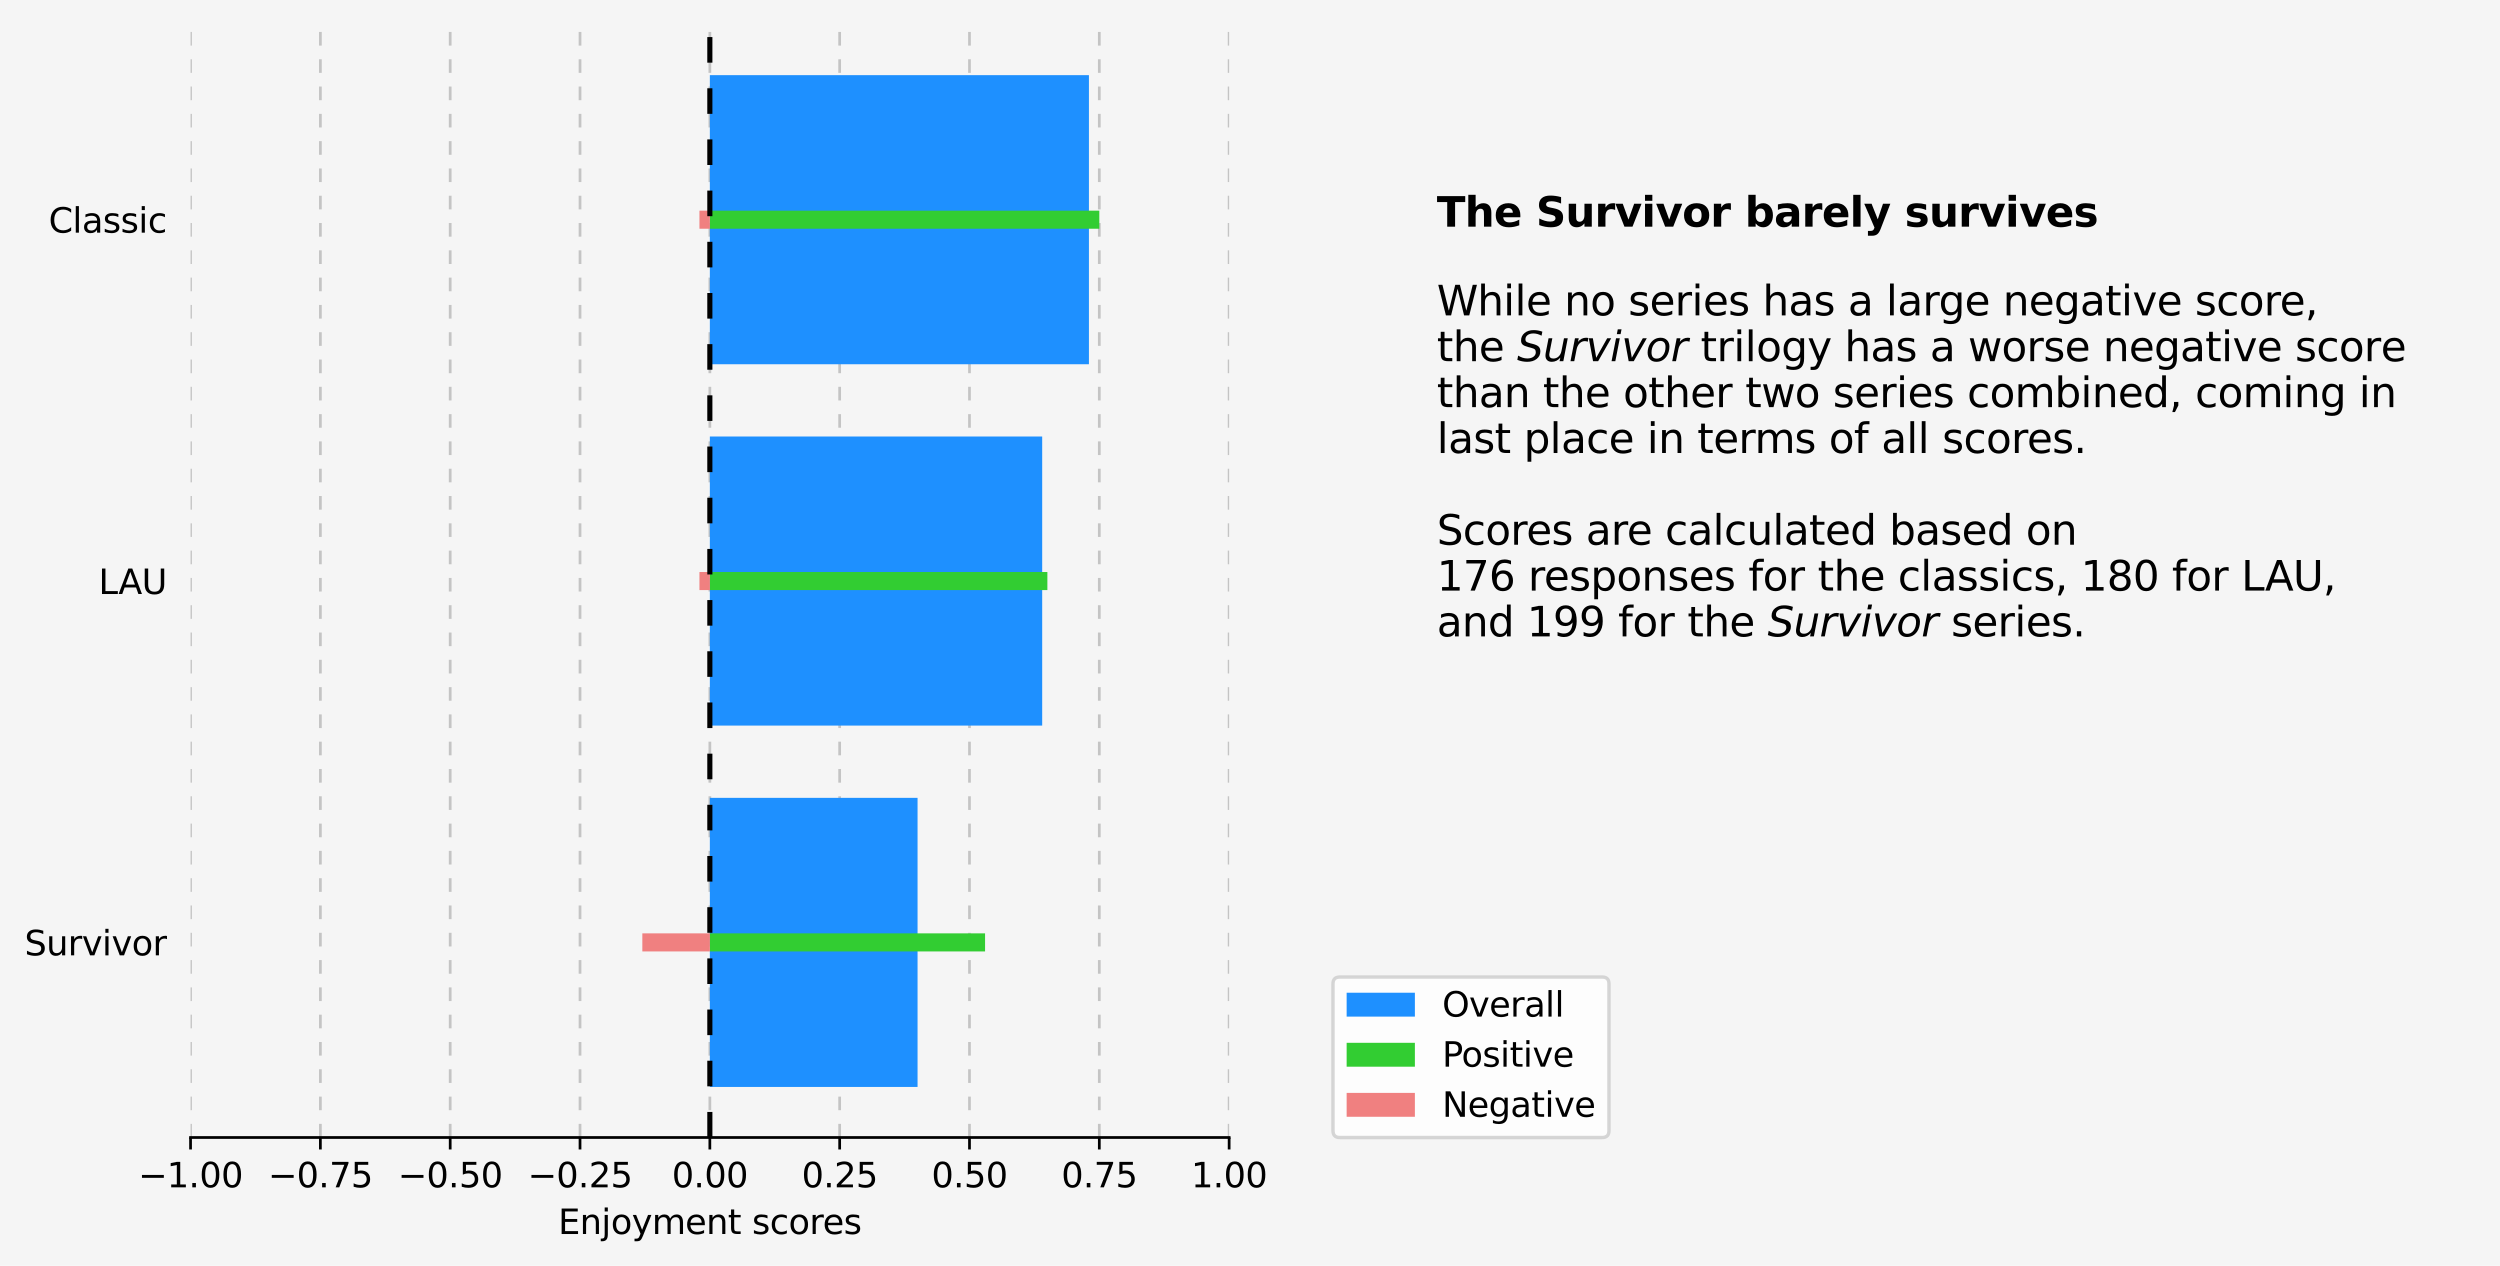 <?xml version="1.0" encoding="utf-8" standalone="no"?>
<!DOCTYPE svg PUBLIC "-//W3C//DTD SVG 1.1//EN"
  "http://www.w3.org/Graphics/SVG/1.1/DTD/svg11.dtd">
<svg xmlns:xlink="http://www.w3.org/1999/xlink" width="732.642pt" height="370.916pt" viewBox="0 0 732.642 370.916" xmlns="http://www.w3.org/2000/svg" version="1.1">
 <defs>
  <style type="text/css">*{stroke-linejoin: round; stroke-linecap: butt}</style>
 </defs>
 <g id="figure_1">
  <g id="patch_1">
   <path d="M 0 370.916 
L 732.642 370.916 
L 732.642 0 
L 0 0 
z
" style="fill: #f5f5f5"/>
  </g>
  <g id="axes_1">
   <g id="patch_2">
    <path d="M 421.079 333.36 
L 725.442 333.36 
L 725.442 7.2 
L 421.079 7.2 
z
" style="fill: #f5f5f5"/>
   </g>
   <g id="text_1">
    <!-- While no series has a large negative score, -->
    <g transform="translate(421.079 92.421)scale(0.12 -0.12)">
     <defs>
      <path id="DejaVuSans-57" d="M 213 4666 
L 850 4666 
L 1831 722 
L 2809 4666 
L 3519 4666 
L 4500 722 
L 5478 4666 
L 6119 4666 
L 4947 0 
L 4153 0 
L 3169 4050 
L 2175 0 
L 1381 0 
L 213 4666 
z
" transform="scale(0.016)"/>
      <path id="DejaVuSans-68" d="M 3513 2113 
L 3513 0 
L 2938 0 
L 2938 2094 
Q 2938 2591 2744 2837 
Q 2550 3084 2163 3084 
Q 1697 3084 1428 2787 
Q 1159 2491 1159 1978 
L 1159 0 
L 581 0 
L 581 4863 
L 1159 4863 
L 1159 2956 
Q 1366 3272 1645 3428 
Q 1925 3584 2291 3584 
Q 2894 3584 3203 3211 
Q 3513 2838 3513 2113 
z
" transform="scale(0.016)"/>
      <path id="DejaVuSans-69" d="M 603 3500 
L 1178 3500 
L 1178 0 
L 603 0 
L 603 3500 
z
M 603 4863 
L 1178 4863 
L 1178 4134 
L 603 4134 
L 603 4863 
z
" transform="scale(0.016)"/>
      <path id="DejaVuSans-6c" d="M 603 4863 
L 1178 4863 
L 1178 0 
L 603 0 
L 603 4863 
z
" transform="scale(0.016)"/>
      <path id="DejaVuSans-65" d="M 3597 1894 
L 3597 1613 
L 953 1613 
Q 991 1019 1311 708 
Q 1631 397 2203 397 
Q 2534 397 2845 478 
Q 3156 559 3463 722 
L 3463 178 
Q 3153 47 2828 -22 
Q 2503 -91 2169 -91 
Q 1331 -91 842 396 
Q 353 884 353 1716 
Q 353 2575 817 3079 
Q 1281 3584 2069 3584 
Q 2775 3584 3186 3129 
Q 3597 2675 3597 1894 
z
M 3022 2063 
Q 3016 2534 2758 2815 
Q 2500 3097 2075 3097 
Q 1594 3097 1305 2825 
Q 1016 2553 972 2059 
L 3022 2063 
z
" transform="scale(0.016)"/>
      <path id="DejaVuSans-20" transform="scale(0.016)"/>
      <path id="DejaVuSans-6e" d="M 3513 2113 
L 3513 0 
L 2938 0 
L 2938 2094 
Q 2938 2591 2744 2837 
Q 2550 3084 2163 3084 
Q 1697 3084 1428 2787 
Q 1159 2491 1159 1978 
L 1159 0 
L 581 0 
L 581 3500 
L 1159 3500 
L 1159 2956 
Q 1366 3272 1645 3428 
Q 1925 3584 2291 3584 
Q 2894 3584 3203 3211 
Q 3513 2838 3513 2113 
z
" transform="scale(0.016)"/>
      <path id="DejaVuSans-6f" d="M 1959 3097 
Q 1497 3097 1228 2736 
Q 959 2375 959 1747 
Q 959 1119 1226 758 
Q 1494 397 1959 397 
Q 2419 397 2687 759 
Q 2956 1122 2956 1747 
Q 2956 2369 2687 2733 
Q 2419 3097 1959 3097 
z
M 1959 3584 
Q 2709 3584 3137 3096 
Q 3566 2609 3566 1747 
Q 3566 888 3137 398 
Q 2709 -91 1959 -91 
Q 1206 -91 779 398 
Q 353 888 353 1747 
Q 353 2609 779 3096 
Q 1206 3584 1959 3584 
z
" transform="scale(0.016)"/>
      <path id="DejaVuSans-73" d="M 2834 3397 
L 2834 2853 
Q 2591 2978 2328 3040 
Q 2066 3103 1784 3103 
Q 1356 3103 1142 2972 
Q 928 2841 928 2578 
Q 928 2378 1081 2264 
Q 1234 2150 1697 2047 
L 1894 2003 
Q 2506 1872 2764 1633 
Q 3022 1394 3022 966 
Q 3022 478 2636 193 
Q 2250 -91 1575 -91 
Q 1294 -91 989 -36 
Q 684 19 347 128 
L 347 722 
Q 666 556 975 473 
Q 1284 391 1588 391 
Q 1994 391 2212 530 
Q 2431 669 2431 922 
Q 2431 1156 2273 1281 
Q 2116 1406 1581 1522 
L 1381 1569 
Q 847 1681 609 1914 
Q 372 2147 372 2553 
Q 372 3047 722 3315 
Q 1072 3584 1716 3584 
Q 2034 3584 2315 3537 
Q 2597 3491 2834 3397 
z
" transform="scale(0.016)"/>
      <path id="DejaVuSans-72" d="M 2631 2963 
Q 2534 3019 2420 3045 
Q 2306 3072 2169 3072 
Q 1681 3072 1420 2755 
Q 1159 2438 1159 1844 
L 1159 0 
L 581 0 
L 581 3500 
L 1159 3500 
L 1159 2956 
Q 1341 3275 1631 3429 
Q 1922 3584 2338 3584 
Q 2397 3584 2469 3576 
Q 2541 3569 2628 3553 
L 2631 2963 
z
" transform="scale(0.016)"/>
      <path id="DejaVuSans-61" d="M 2194 1759 
Q 1497 1759 1228 1600 
Q 959 1441 959 1056 
Q 959 750 1161 570 
Q 1363 391 1709 391 
Q 2188 391 2477 730 
Q 2766 1069 2766 1631 
L 2766 1759 
L 2194 1759 
z
M 3341 1997 
L 3341 0 
L 2766 0 
L 2766 531 
Q 2569 213 2275 61 
Q 1981 -91 1556 -91 
Q 1019 -91 701 211 
Q 384 513 384 1019 
Q 384 1609 779 1909 
Q 1175 2209 1959 2209 
L 2766 2209 
L 2766 2266 
Q 2766 2663 2505 2880 
Q 2244 3097 1772 3097 
Q 1472 3097 1187 3025 
Q 903 2953 641 2809 
L 641 3341 
Q 956 3463 1253 3523 
Q 1550 3584 1831 3584 
Q 2591 3584 2966 3190 
Q 3341 2797 3341 1997 
z
" transform="scale(0.016)"/>
      <path id="DejaVuSans-67" d="M 2906 1791 
Q 2906 2416 2648 2759 
Q 2391 3103 1925 3103 
Q 1463 3103 1205 2759 
Q 947 2416 947 1791 
Q 947 1169 1205 825 
Q 1463 481 1925 481 
Q 2391 481 2648 825 
Q 2906 1169 2906 1791 
z
M 3481 434 
Q 3481 -459 3084 -895 
Q 2688 -1331 1869 -1331 
Q 1566 -1331 1297 -1286 
Q 1028 -1241 775 -1147 
L 775 -588 
Q 1028 -725 1275 -790 
Q 1522 -856 1778 -856 
Q 2344 -856 2625 -561 
Q 2906 -266 2906 331 
L 2906 616 
Q 2728 306 2450 153 
Q 2172 0 1784 0 
Q 1141 0 747 490 
Q 353 981 353 1791 
Q 353 2603 747 3093 
Q 1141 3584 1784 3584 
Q 2172 3584 2450 3431 
Q 2728 3278 2906 2969 
L 2906 3500 
L 3481 3500 
L 3481 434 
z
" transform="scale(0.016)"/>
      <path id="DejaVuSans-74" d="M 1172 4494 
L 1172 3500 
L 2356 3500 
L 2356 3053 
L 1172 3053 
L 1172 1153 
Q 1172 725 1289 603 
Q 1406 481 1766 481 
L 2356 481 
L 2356 0 
L 1766 0 
Q 1100 0 847 248 
Q 594 497 594 1153 
L 594 3053 
L 172 3053 
L 172 3500 
L 594 3500 
L 594 4494 
L 1172 4494 
z
" transform="scale(0.016)"/>
      <path id="DejaVuSans-76" d="M 191 3500 
L 800 3500 
L 1894 563 
L 2988 3500 
L 3597 3500 
L 2284 0 
L 1503 0 
L 191 3500 
z
" transform="scale(0.016)"/>
      <path id="DejaVuSans-63" d="M 3122 3366 
L 3122 2828 
Q 2878 2963 2633 3030 
Q 2388 3097 2138 3097 
Q 1578 3097 1268 2742 
Q 959 2388 959 1747 
Q 959 1106 1268 751 
Q 1578 397 2138 397 
Q 2388 397 2633 464 
Q 2878 531 3122 666 
L 3122 134 
Q 2881 22 2623 -34 
Q 2366 -91 2075 -91 
Q 1284 -91 818 406 
Q 353 903 353 1747 
Q 353 2603 823 3093 
Q 1294 3584 2113 3584 
Q 2378 3584 2631 3529 
Q 2884 3475 3122 3366 
z
" transform="scale(0.016)"/>
      <path id="DejaVuSans-2c" d="M 750 794 
L 1409 794 
L 1409 256 
L 897 -744 
L 494 -744 
L 750 256 
L 750 794 
z
" transform="scale(0.016)"/>
     </defs>
     <use xlink:href="#DejaVuSans-57"/>
     <use xlink:href="#DejaVuSans-68" x="98.877"/>
     <use xlink:href="#DejaVuSans-69" x="162.256"/>
     <use xlink:href="#DejaVuSans-6c" x="190.039"/>
     <use xlink:href="#DejaVuSans-65" x="217.822"/>
     <use xlink:href="#DejaVuSans-20" x="279.346"/>
     <use xlink:href="#DejaVuSans-6e" x="311.133"/>
     <use xlink:href="#DejaVuSans-6f" x="374.512"/>
     <use xlink:href="#DejaVuSans-20" x="435.693"/>
     <use xlink:href="#DejaVuSans-73" x="467.48"/>
     <use xlink:href="#DejaVuSans-65" x="519.58"/>
     <use xlink:href="#DejaVuSans-72" x="581.104"/>
     <use xlink:href="#DejaVuSans-69" x="622.217"/>
     <use xlink:href="#DejaVuSans-65" x="650"/>
     <use xlink:href="#DejaVuSans-73" x="711.523"/>
     <use xlink:href="#DejaVuSans-20" x="763.623"/>
     <use xlink:href="#DejaVuSans-68" x="795.41"/>
     <use xlink:href="#DejaVuSans-61" x="858.789"/>
     <use xlink:href="#DejaVuSans-73" x="920.068"/>
     <use xlink:href="#DejaVuSans-20" x="972.168"/>
     <use xlink:href="#DejaVuSans-61" x="1003.955"/>
     <use xlink:href="#DejaVuSans-20" x="1065.234"/>
     <use xlink:href="#DejaVuSans-6c" x="1097.021"/>
     <use xlink:href="#DejaVuSans-61" x="1124.805"/>
     <use xlink:href="#DejaVuSans-72" x="1186.084"/>
     <use xlink:href="#DejaVuSans-67" x="1225.447"/>
     <use xlink:href="#DejaVuSans-65" x="1288.924"/>
     <use xlink:href="#DejaVuSans-20" x="1350.447"/>
     <use xlink:href="#DejaVuSans-6e" x="1382.234"/>
     <use xlink:href="#DejaVuSans-65" x="1445.613"/>
     <use xlink:href="#DejaVuSans-67" x="1507.137"/>
     <use xlink:href="#DejaVuSans-61" x="1570.613"/>
     <use xlink:href="#DejaVuSans-74" x="1631.893"/>
     <use xlink:href="#DejaVuSans-69" x="1671.102"/>
     <use xlink:href="#DejaVuSans-76" x="1698.885"/>
     <use xlink:href="#DejaVuSans-65" x="1758.064"/>
     <use xlink:href="#DejaVuSans-20" x="1819.588"/>
     <use xlink:href="#DejaVuSans-73" x="1851.375"/>
     <use xlink:href="#DejaVuSans-63" x="1903.475"/>
     <use xlink:href="#DejaVuSans-6f" x="1958.455"/>
     <use xlink:href="#DejaVuSans-72" x="2019.637"/>
     <use xlink:href="#DejaVuSans-65" x="2058.5"/>
     <use xlink:href="#DejaVuSans-2c" x="2120.023"/>
    </g>
    <!-- the $\it{Survivor}$ trilogy has a worse negative score -->
    <g transform="translate(421.079 105.86)scale(0.12 -0.12)">
     <defs>
      <path id="DejaVuSans-Oblique-53" d="M 3859 4513 
L 3738 3897 
Q 3422 4066 3111 4152 
Q 2800 4238 2509 4238 
Q 1944 4238 1609 3991 
Q 1275 3744 1275 3334 
Q 1275 3109 1398 2989 
Q 1522 2869 2034 2731 
L 2413 2638 
Q 3053 2472 3303 2217 
Q 3553 1963 3553 1503 
Q 3553 797 2998 353 
Q 2444 -91 1538 -91 
Q 1166 -91 791 -17 
Q 416 56 38 206 
L 166 856 
Q 513 641 861 531 
Q 1209 422 1556 422 
Q 2147 422 2503 684 
Q 2859 947 2859 1369 
Q 2859 1650 2717 1795 
Q 2575 1941 2106 2059 
L 1728 2156 
Q 1081 2325 845 2545 
Q 609 2766 609 3163 
Q 609 3859 1145 4304 
Q 1681 4750 2541 4750 
Q 2875 4750 3203 4690 
Q 3531 4631 3859 4513 
z
" transform="scale(0.016)"/>
      <path id="DejaVuSans-Oblique-75" d="M 428 1388 
L 838 3500 
L 1416 3500 
L 1006 1409 
Q 975 1256 961 1147 
Q 947 1038 947 966 
Q 947 700 1109 554 
Q 1272 409 1569 409 
Q 2031 409 2368 721 
Q 2706 1034 2809 1563 
L 3194 3500 
L 3769 3500 
L 3091 0 
L 2516 0 
L 2631 550 
Q 2388 244 2052 76 
Q 1716 -91 1338 -91 
Q 878 -91 622 161 
Q 366 413 366 863 
Q 366 956 381 1097 
Q 397 1238 428 1388 
z
" transform="scale(0.016)"/>
      <path id="DejaVuSans-Oblique-72" d="M 2853 2969 
Q 2766 3016 2653 3041 
Q 2541 3066 2413 3066 
Q 1953 3066 1609 2717 
Q 1266 2369 1153 1784 
L 800 0 
L 225 0 
L 909 3500 
L 1484 3500 
L 1375 2956 
Q 1603 3259 1920 3421 
Q 2238 3584 2597 3584 
Q 2691 3584 2781 3573 
Q 2872 3563 2963 3538 
L 2853 2969 
z
" transform="scale(0.016)"/>
      <path id="DejaVuSans-Oblique-76" d="M 459 3500 
L 1069 3500 
L 1581 525 
L 3256 3500 
L 3866 3500 
L 1875 0 
L 1100 0 
L 459 3500 
z
" transform="scale(0.016)"/>
      <path id="DejaVuSans-Oblique-69" d="M 1172 4863 
L 1747 4863 
L 1606 4134 
L 1031 4134 
L 1172 4863 
z
M 909 3500 
L 1484 3500 
L 800 0 
L 225 0 
L 909 3500 
z
" transform="scale(0.016)"/>
      <path id="DejaVuSans-Oblique-6f" d="M 1625 -91 
Q 1009 -91 651 289 
Q 294 669 294 1325 
Q 294 1706 417 2101 
Q 541 2497 738 2766 
Q 1047 3184 1428 3384 
Q 1809 3584 2291 3584 
Q 2888 3584 3255 3212 
Q 3622 2841 3622 2241 
Q 3622 1825 3500 1412 
Q 3378 1000 3181 728 
Q 2875 309 2494 109 
Q 2113 -91 1625 -91 
z
M 891 1344 
Q 891 869 1089 633 
Q 1288 397 1691 397 
Q 2269 397 2648 901 
Q 3028 1406 3028 2181 
Q 3028 2634 2825 2865 
Q 2622 3097 2228 3097 
Q 1903 3097 1650 2945 
Q 1397 2794 1197 2484 
Q 1050 2253 970 1956 
Q 891 1659 891 1344 
z
" transform="scale(0.016)"/>
      <path id="DejaVuSans-79" d="M 2059 -325 
Q 1816 -950 1584 -1140 
Q 1353 -1331 966 -1331 
L 506 -1331 
L 506 -850 
L 844 -850 
Q 1081 -850 1212 -737 
Q 1344 -625 1503 -206 
L 1606 56 
L 191 3500 
L 800 3500 
L 1894 763 
L 2988 3500 
L 3597 3500 
L 2059 -325 
z
" transform="scale(0.016)"/>
      <path id="DejaVuSans-77" d="M 269 3500 
L 844 3500 
L 1563 769 
L 2278 3500 
L 2956 3500 
L 3675 769 
L 4391 3500 
L 4966 3500 
L 4050 0 
L 3372 0 
L 2619 2869 
L 1863 0 
L 1184 0 
L 269 3500 
z
" transform="scale(0.016)"/>
     </defs>
     <use xlink:href="#DejaVuSans-74" transform="translate(0 0.016)"/>
     <use xlink:href="#DejaVuSans-68" transform="translate(39.209 0.016)"/>
     <use xlink:href="#DejaVuSans-65" transform="translate(102.588 0.016)"/>
     <use xlink:href="#DejaVuSans-20" transform="translate(164.111 0.016)"/>
     <use xlink:href="#DejaVuSans-Oblique-53" transform="translate(195.898 0.016)"/>
     <use xlink:href="#DejaVuSans-Oblique-75" transform="translate(259.375 0.016)"/>
     <use xlink:href="#DejaVuSans-Oblique-72" transform="translate(322.754 0.016)"/>
     <use xlink:href="#DejaVuSans-Oblique-76" transform="translate(363.867 0.016)"/>
     <use xlink:href="#DejaVuSans-Oblique-69" transform="translate(423.047 0.016)"/>
     <use xlink:href="#DejaVuSans-Oblique-76" transform="translate(450.83 0.016)"/>
     <use xlink:href="#DejaVuSans-Oblique-6f" transform="translate(510.01 0.016)"/>
     <use xlink:href="#DejaVuSans-Oblique-72" transform="translate(571.191 0.016)"/>
     <use xlink:href="#DejaVuSans-20" transform="translate(612.305 0.016)"/>
     <use xlink:href="#DejaVuSans-74" transform="translate(644.092 0.016)"/>
     <use xlink:href="#DejaVuSans-72" transform="translate(683.301 0.016)"/>
     <use xlink:href="#DejaVuSans-69" transform="translate(724.414 0.016)"/>
     <use xlink:href="#DejaVuSans-6c" transform="translate(752.197 0.016)"/>
     <use xlink:href="#DejaVuSans-6f" transform="translate(779.98 0.016)"/>
     <use xlink:href="#DejaVuSans-67" transform="translate(841.162 0.016)"/>
     <use xlink:href="#DejaVuSans-79" transform="translate(904.639 0.016)"/>
     <use xlink:href="#DejaVuSans-20" transform="translate(963.818 0.016)"/>
     <use xlink:href="#DejaVuSans-68" transform="translate(995.605 0.016)"/>
     <use xlink:href="#DejaVuSans-61" transform="translate(1058.984 0.016)"/>
     <use xlink:href="#DejaVuSans-73" transform="translate(1120.264 0.016)"/>
     <use xlink:href="#DejaVuSans-20" transform="translate(1172.363 0.016)"/>
     <use xlink:href="#DejaVuSans-61" transform="translate(1204.15 0.016)"/>
     <use xlink:href="#DejaVuSans-20" transform="translate(1265.43 0.016)"/>
     <use xlink:href="#DejaVuSans-77" transform="translate(1297.217 0.016)"/>
     <use xlink:href="#DejaVuSans-6f" transform="translate(1379.004 0.016)"/>
     <use xlink:href="#DejaVuSans-72" transform="translate(1440.186 0.016)"/>
     <use xlink:href="#DejaVuSans-73" transform="translate(1481.299 0.016)"/>
     <use xlink:href="#DejaVuSans-65" transform="translate(1533.398 0.016)"/>
     <use xlink:href="#DejaVuSans-20" transform="translate(1594.922 0.016)"/>
     <use xlink:href="#DejaVuSans-6e" transform="translate(1626.709 0.016)"/>
     <use xlink:href="#DejaVuSans-65" transform="translate(1690.088 0.016)"/>
     <use xlink:href="#DejaVuSans-67" transform="translate(1751.611 0.016)"/>
     <use xlink:href="#DejaVuSans-61" transform="translate(1815.088 0.016)"/>
     <use xlink:href="#DejaVuSans-74" transform="translate(1876.367 0.016)"/>
     <use xlink:href="#DejaVuSans-69" transform="translate(1915.576 0.016)"/>
     <use xlink:href="#DejaVuSans-76" transform="translate(1943.359 0.016)"/>
     <use xlink:href="#DejaVuSans-65" transform="translate(2002.539 0.016)"/>
     <use xlink:href="#DejaVuSans-20" transform="translate(2064.062 0.016)"/>
     <use xlink:href="#DejaVuSans-73" transform="translate(2095.85 0.016)"/>
     <use xlink:href="#DejaVuSans-63" transform="translate(2147.949 0.016)"/>
     <use xlink:href="#DejaVuSans-6f" transform="translate(2202.93 0.016)"/>
     <use xlink:href="#DejaVuSans-72" transform="translate(2264.111 0.016)"/>
     <use xlink:href="#DejaVuSans-65" transform="translate(2305.225 0.016)"/>
    </g>
    <!-- than the other two series combined, coming in -->
    <g transform="translate(421.079 119.322)scale(0.12 -0.12)">
     <defs>
      <path id="DejaVuSans-6d" d="M 3328 2828 
Q 3544 3216 3844 3400 
Q 4144 3584 4550 3584 
Q 5097 3584 5394 3201 
Q 5691 2819 5691 2113 
L 5691 0 
L 5113 0 
L 5113 2094 
Q 5113 2597 4934 2840 
Q 4756 3084 4391 3084 
Q 3944 3084 3684 2787 
Q 3425 2491 3425 1978 
L 3425 0 
L 2847 0 
L 2847 2094 
Q 2847 2600 2669 2842 
Q 2491 3084 2119 3084 
Q 1678 3084 1418 2786 
Q 1159 2488 1159 1978 
L 1159 0 
L 581 0 
L 581 3500 
L 1159 3500 
L 1159 2956 
Q 1356 3278 1631 3431 
Q 1906 3584 2284 3584 
Q 2666 3584 2933 3390 
Q 3200 3197 3328 2828 
z
" transform="scale(0.016)"/>
      <path id="DejaVuSans-62" d="M 3116 1747 
Q 3116 2381 2855 2742 
Q 2594 3103 2138 3103 
Q 1681 3103 1420 2742 
Q 1159 2381 1159 1747 
Q 1159 1113 1420 752 
Q 1681 391 2138 391 
Q 2594 391 2855 752 
Q 3116 1113 3116 1747 
z
M 1159 2969 
Q 1341 3281 1617 3432 
Q 1894 3584 2278 3584 
Q 2916 3584 3314 3078 
Q 3713 2572 3713 1747 
Q 3713 922 3314 415 
Q 2916 -91 2278 -91 
Q 1894 -91 1617 61 
Q 1341 213 1159 525 
L 1159 0 
L 581 0 
L 581 4863 
L 1159 4863 
L 1159 2969 
z
" transform="scale(0.016)"/>
      <path id="DejaVuSans-64" d="M 2906 2969 
L 2906 4863 
L 3481 4863 
L 3481 0 
L 2906 0 
L 2906 525 
Q 2725 213 2448 61 
Q 2172 -91 1784 -91 
Q 1150 -91 751 415 
Q 353 922 353 1747 
Q 353 2572 751 3078 
Q 1150 3584 1784 3584 
Q 2172 3584 2448 3432 
Q 2725 3281 2906 2969 
z
M 947 1747 
Q 947 1113 1208 752 
Q 1469 391 1925 391 
Q 2381 391 2643 752 
Q 2906 1113 2906 1747 
Q 2906 2381 2643 2742 
Q 2381 3103 1925 3103 
Q 1469 3103 1208 2742 
Q 947 2381 947 1747 
z
" transform="scale(0.016)"/>
     </defs>
     <use xlink:href="#DejaVuSans-74"/>
     <use xlink:href="#DejaVuSans-68" x="39.209"/>
     <use xlink:href="#DejaVuSans-61" x="102.588"/>
     <use xlink:href="#DejaVuSans-6e" x="163.867"/>
     <use xlink:href="#DejaVuSans-20" x="227.246"/>
     <use xlink:href="#DejaVuSans-74" x="259.033"/>
     <use xlink:href="#DejaVuSans-68" x="298.242"/>
     <use xlink:href="#DejaVuSans-65" x="361.621"/>
     <use xlink:href="#DejaVuSans-20" x="423.145"/>
     <use xlink:href="#DejaVuSans-6f" x="454.932"/>
     <use xlink:href="#DejaVuSans-74" x="516.113"/>
     <use xlink:href="#DejaVuSans-68" x="555.322"/>
     <use xlink:href="#DejaVuSans-65" x="618.701"/>
     <use xlink:href="#DejaVuSans-72" x="680.225"/>
     <use xlink:href="#DejaVuSans-20" x="721.338"/>
     <use xlink:href="#DejaVuSans-74" x="753.125"/>
     <use xlink:href="#DejaVuSans-77" x="792.334"/>
     <use xlink:href="#DejaVuSans-6f" x="874.121"/>
     <use xlink:href="#DejaVuSans-20" x="935.303"/>
     <use xlink:href="#DejaVuSans-73" x="967.09"/>
     <use xlink:href="#DejaVuSans-65" x="1019.189"/>
     <use xlink:href="#DejaVuSans-72" x="1080.713"/>
     <use xlink:href="#DejaVuSans-69" x="1121.826"/>
     <use xlink:href="#DejaVuSans-65" x="1149.609"/>
     <use xlink:href="#DejaVuSans-73" x="1211.133"/>
     <use xlink:href="#DejaVuSans-20" x="1263.232"/>
     <use xlink:href="#DejaVuSans-63" x="1295.02"/>
     <use xlink:href="#DejaVuSans-6f" x="1350"/>
     <use xlink:href="#DejaVuSans-6d" x="1411.182"/>
     <use xlink:href="#DejaVuSans-62" x="1508.594"/>
     <use xlink:href="#DejaVuSans-69" x="1572.07"/>
     <use xlink:href="#DejaVuSans-6e" x="1599.854"/>
     <use xlink:href="#DejaVuSans-65" x="1663.232"/>
     <use xlink:href="#DejaVuSans-64" x="1724.756"/>
     <use xlink:href="#DejaVuSans-2c" x="1788.232"/>
     <use xlink:href="#DejaVuSans-20" x="1820.02"/>
     <use xlink:href="#DejaVuSans-63" x="1851.807"/>
     <use xlink:href="#DejaVuSans-6f" x="1906.787"/>
     <use xlink:href="#DejaVuSans-6d" x="1967.969"/>
     <use xlink:href="#DejaVuSans-69" x="2065.381"/>
     <use xlink:href="#DejaVuSans-6e" x="2093.164"/>
     <use xlink:href="#DejaVuSans-67" x="2156.543"/>
     <use xlink:href="#DejaVuSans-20" x="2220.02"/>
     <use xlink:href="#DejaVuSans-69" x="2251.807"/>
     <use xlink:href="#DejaVuSans-6e" x="2279.59"/>
    </g>
    <!-- last place in terms of all scores. -->
    <g transform="translate(421.079 132.759)scale(0.12 -0.12)">
     <defs>
      <path id="DejaVuSans-70" d="M 1159 525 
L 1159 -1331 
L 581 -1331 
L 581 3500 
L 1159 3500 
L 1159 2969 
Q 1341 3281 1617 3432 
Q 1894 3584 2278 3584 
Q 2916 3584 3314 3078 
Q 3713 2572 3713 1747 
Q 3713 922 3314 415 
Q 2916 -91 2278 -91 
Q 1894 -91 1617 61 
Q 1341 213 1159 525 
z
M 3116 1747 
Q 3116 2381 2855 2742 
Q 2594 3103 2138 3103 
Q 1681 3103 1420 2742 
Q 1159 2381 1159 1747 
Q 1159 1113 1420 752 
Q 1681 391 2138 391 
Q 2594 391 2855 752 
Q 3116 1113 3116 1747 
z
" transform="scale(0.016)"/>
      <path id="DejaVuSans-66" d="M 2375 4863 
L 2375 4384 
L 1825 4384 
Q 1516 4384 1395 4259 
Q 1275 4134 1275 3809 
L 1275 3500 
L 2222 3500 
L 2222 3053 
L 1275 3053 
L 1275 0 
L 697 0 
L 697 3053 
L 147 3053 
L 147 3500 
L 697 3500 
L 697 3744 
Q 697 4328 969 4595 
Q 1241 4863 1831 4863 
L 2375 4863 
z
" transform="scale(0.016)"/>
      <path id="DejaVuSans-2e" d="M 684 794 
L 1344 794 
L 1344 0 
L 684 0 
L 684 794 
z
" transform="scale(0.016)"/>
     </defs>
     <use xlink:href="#DejaVuSans-6c"/>
     <use xlink:href="#DejaVuSans-61" x="27.783"/>
     <use xlink:href="#DejaVuSans-73" x="89.062"/>
     <use xlink:href="#DejaVuSans-74" x="141.162"/>
     <use xlink:href="#DejaVuSans-20" x="180.371"/>
     <use xlink:href="#DejaVuSans-70" x="212.158"/>
     <use xlink:href="#DejaVuSans-6c" x="275.635"/>
     <use xlink:href="#DejaVuSans-61" x="303.418"/>
     <use xlink:href="#DejaVuSans-63" x="364.697"/>
     <use xlink:href="#DejaVuSans-65" x="419.678"/>
     <use xlink:href="#DejaVuSans-20" x="481.201"/>
     <use xlink:href="#DejaVuSans-69" x="512.988"/>
     <use xlink:href="#DejaVuSans-6e" x="540.771"/>
     <use xlink:href="#DejaVuSans-20" x="604.15"/>
     <use xlink:href="#DejaVuSans-74" x="635.938"/>
     <use xlink:href="#DejaVuSans-65" x="675.146"/>
     <use xlink:href="#DejaVuSans-72" x="736.67"/>
     <use xlink:href="#DejaVuSans-6d" x="776.033"/>
     <use xlink:href="#DejaVuSans-73" x="873.445"/>
     <use xlink:href="#DejaVuSans-20" x="925.545"/>
     <use xlink:href="#DejaVuSans-6f" x="957.332"/>
     <use xlink:href="#DejaVuSans-66" x="1018.514"/>
     <use xlink:href="#DejaVuSans-20" x="1053.719"/>
     <use xlink:href="#DejaVuSans-61" x="1085.506"/>
     <use xlink:href="#DejaVuSans-6c" x="1146.785"/>
     <use xlink:href="#DejaVuSans-6c" x="1174.568"/>
     <use xlink:href="#DejaVuSans-20" x="1202.352"/>
     <use xlink:href="#DejaVuSans-73" x="1234.139"/>
     <use xlink:href="#DejaVuSans-63" x="1286.238"/>
     <use xlink:href="#DejaVuSans-6f" x="1341.219"/>
     <use xlink:href="#DejaVuSans-72" x="1402.4"/>
     <use xlink:href="#DejaVuSans-65" x="1441.264"/>
     <use xlink:href="#DejaVuSans-73" x="1502.787"/>
     <use xlink:href="#DejaVuSans-2e" x="1554.887"/>
    </g>
    <!--  -->
    <g transform="translate(421.079 146.197)scale(0.12 -0.12)"/>
    <!-- Scores are calculated based on -->
    <g transform="translate(421.079 159.634)scale(0.12 -0.12)">
     <defs>
      <path id="DejaVuSans-53" d="M 3425 4513 
L 3425 3897 
Q 3066 4069 2747 4153 
Q 2428 4238 2131 4238 
Q 1616 4238 1336 4038 
Q 1056 3838 1056 3469 
Q 1056 3159 1242 3001 
Q 1428 2844 1947 2747 
L 2328 2669 
Q 3034 2534 3370 2195 
Q 3706 1856 3706 1288 
Q 3706 609 3251 259 
Q 2797 -91 1919 -91 
Q 1588 -91 1214 -16 
Q 841 59 441 206 
L 441 856 
Q 825 641 1194 531 
Q 1563 422 1919 422 
Q 2459 422 2753 634 
Q 3047 847 3047 1241 
Q 3047 1584 2836 1778 
Q 2625 1972 2144 2069 
L 1759 2144 
Q 1053 2284 737 2584 
Q 422 2884 422 3419 
Q 422 4038 858 4394 
Q 1294 4750 2059 4750 
Q 2388 4750 2728 4690 
Q 3069 4631 3425 4513 
z
" transform="scale(0.016)"/>
      <path id="DejaVuSans-75" d="M 544 1381 
L 544 3500 
L 1119 3500 
L 1119 1403 
Q 1119 906 1312 657 
Q 1506 409 1894 409 
Q 2359 409 2629 706 
Q 2900 1003 2900 1516 
L 2900 3500 
L 3475 3500 
L 3475 0 
L 2900 0 
L 2900 538 
Q 2691 219 2414 64 
Q 2138 -91 1772 -91 
Q 1169 -91 856 284 
Q 544 659 544 1381 
z
M 1991 3584 
L 1991 3584 
z
" transform="scale(0.016)"/>
     </defs>
     <use xlink:href="#DejaVuSans-53"/>
     <use xlink:href="#DejaVuSans-63" x="63.477"/>
     <use xlink:href="#DejaVuSans-6f" x="118.457"/>
     <use xlink:href="#DejaVuSans-72" x="179.639"/>
     <use xlink:href="#DejaVuSans-65" x="218.502"/>
     <use xlink:href="#DejaVuSans-73" x="280.025"/>
     <use xlink:href="#DejaVuSans-20" x="332.125"/>
     <use xlink:href="#DejaVuSans-61" x="363.912"/>
     <use xlink:href="#DejaVuSans-72" x="425.191"/>
     <use xlink:href="#DejaVuSans-65" x="464.055"/>
     <use xlink:href="#DejaVuSans-20" x="525.578"/>
     <use xlink:href="#DejaVuSans-63" x="557.365"/>
     <use xlink:href="#DejaVuSans-61" x="612.346"/>
     <use xlink:href="#DejaVuSans-6c" x="673.625"/>
     <use xlink:href="#DejaVuSans-63" x="701.408"/>
     <use xlink:href="#DejaVuSans-75" x="756.389"/>
     <use xlink:href="#DejaVuSans-6c" x="819.768"/>
     <use xlink:href="#DejaVuSans-61" x="847.551"/>
     <use xlink:href="#DejaVuSans-74" x="908.83"/>
     <use xlink:href="#DejaVuSans-65" x="948.039"/>
     <use xlink:href="#DejaVuSans-64" x="1009.562"/>
     <use xlink:href="#DejaVuSans-20" x="1073.039"/>
     <use xlink:href="#DejaVuSans-62" x="1104.826"/>
     <use xlink:href="#DejaVuSans-61" x="1168.303"/>
     <use xlink:href="#DejaVuSans-73" x="1229.582"/>
     <use xlink:href="#DejaVuSans-65" x="1281.682"/>
     <use xlink:href="#DejaVuSans-64" x="1343.205"/>
     <use xlink:href="#DejaVuSans-20" x="1406.682"/>
     <use xlink:href="#DejaVuSans-6f" x="1438.469"/>
     <use xlink:href="#DejaVuSans-6e" x="1499.65"/>
    </g>
    <!-- 176 responses for the classics, 180 for LAU, -->
    <g transform="translate(421.079 173.071)scale(0.12 -0.12)">
     <defs>
      <path id="DejaVuSans-31" d="M 794 531 
L 1825 531 
L 1825 4091 
L 703 3866 
L 703 4441 
L 1819 4666 
L 2450 4666 
L 2450 531 
L 3481 531 
L 3481 0 
L 794 0 
L 794 531 
z
" transform="scale(0.016)"/>
      <path id="DejaVuSans-37" d="M 525 4666 
L 3525 4666 
L 3525 4397 
L 1831 0 
L 1172 0 
L 2766 4134 
L 525 4134 
L 525 4666 
z
" transform="scale(0.016)"/>
      <path id="DejaVuSans-36" d="M 2113 2584 
Q 1688 2584 1439 2293 
Q 1191 2003 1191 1497 
Q 1191 994 1439 701 
Q 1688 409 2113 409 
Q 2538 409 2786 701 
Q 3034 994 3034 1497 
Q 3034 2003 2786 2293 
Q 2538 2584 2113 2584 
z
M 3366 4563 
L 3366 3988 
Q 3128 4100 2886 4159 
Q 2644 4219 2406 4219 
Q 1781 4219 1451 3797 
Q 1122 3375 1075 2522 
Q 1259 2794 1537 2939 
Q 1816 3084 2150 3084 
Q 2853 3084 3261 2657 
Q 3669 2231 3669 1497 
Q 3669 778 3244 343 
Q 2819 -91 2113 -91 
Q 1303 -91 875 529 
Q 447 1150 447 2328 
Q 447 3434 972 4092 
Q 1497 4750 2381 4750 
Q 2619 4750 2861 4703 
Q 3103 4656 3366 4563 
z
" transform="scale(0.016)"/>
      <path id="DejaVuSans-38" d="M 2034 2216 
Q 1584 2216 1326 1975 
Q 1069 1734 1069 1313 
Q 1069 891 1326 650 
Q 1584 409 2034 409 
Q 2484 409 2743 651 
Q 3003 894 3003 1313 
Q 3003 1734 2745 1975 
Q 2488 2216 2034 2216 
z
M 1403 2484 
Q 997 2584 770 2862 
Q 544 3141 544 3541 
Q 544 4100 942 4425 
Q 1341 4750 2034 4750 
Q 2731 4750 3128 4425 
Q 3525 4100 3525 3541 
Q 3525 3141 3298 2862 
Q 3072 2584 2669 2484 
Q 3125 2378 3379 2068 
Q 3634 1759 3634 1313 
Q 3634 634 3220 271 
Q 2806 -91 2034 -91 
Q 1263 -91 848 271 
Q 434 634 434 1313 
Q 434 1759 690 2068 
Q 947 2378 1403 2484 
z
M 1172 3481 
Q 1172 3119 1398 2916 
Q 1625 2713 2034 2713 
Q 2441 2713 2670 2916 
Q 2900 3119 2900 3481 
Q 2900 3844 2670 4047 
Q 2441 4250 2034 4250 
Q 1625 4250 1398 4047 
Q 1172 3844 1172 3481 
z
" transform="scale(0.016)"/>
      <path id="DejaVuSans-30" d="M 2034 4250 
Q 1547 4250 1301 3770 
Q 1056 3291 1056 2328 
Q 1056 1369 1301 889 
Q 1547 409 2034 409 
Q 2525 409 2770 889 
Q 3016 1369 3016 2328 
Q 3016 3291 2770 3770 
Q 2525 4250 2034 4250 
z
M 2034 4750 
Q 2819 4750 3233 4129 
Q 3647 3509 3647 2328 
Q 3647 1150 3233 529 
Q 2819 -91 2034 -91 
Q 1250 -91 836 529 
Q 422 1150 422 2328 
Q 422 3509 836 4129 
Q 1250 4750 2034 4750 
z
" transform="scale(0.016)"/>
      <path id="DejaVuSans-4c" d="M 628 4666 
L 1259 4666 
L 1259 531 
L 3531 531 
L 3531 0 
L 628 0 
L 628 4666 
z
" transform="scale(0.016)"/>
      <path id="DejaVuSans-41" d="M 2188 4044 
L 1331 1722 
L 3047 1722 
L 2188 4044 
z
M 1831 4666 
L 2547 4666 
L 4325 0 
L 3669 0 
L 3244 1197 
L 1141 1197 
L 716 0 
L 50 0 
L 1831 4666 
z
" transform="scale(0.016)"/>
      <path id="DejaVuSans-55" d="M 556 4666 
L 1191 4666 
L 1191 1831 
Q 1191 1081 1462 751 
Q 1734 422 2344 422 
Q 2950 422 3222 751 
Q 3494 1081 3494 1831 
L 3494 4666 
L 4128 4666 
L 4128 1753 
Q 4128 841 3676 375 
Q 3225 -91 2344 -91 
Q 1459 -91 1007 375 
Q 556 841 556 1753 
L 556 4666 
z
" transform="scale(0.016)"/>
     </defs>
     <use xlink:href="#DejaVuSans-31"/>
     <use xlink:href="#DejaVuSans-37" x="63.623"/>
     <use xlink:href="#DejaVuSans-36" x="127.246"/>
     <use xlink:href="#DejaVuSans-20" x="190.869"/>
     <use xlink:href="#DejaVuSans-72" x="222.656"/>
     <use xlink:href="#DejaVuSans-65" x="261.52"/>
     <use xlink:href="#DejaVuSans-73" x="323.043"/>
     <use xlink:href="#DejaVuSans-70" x="375.143"/>
     <use xlink:href="#DejaVuSans-6f" x="438.619"/>
     <use xlink:href="#DejaVuSans-6e" x="499.801"/>
     <use xlink:href="#DejaVuSans-73" x="563.18"/>
     <use xlink:href="#DejaVuSans-65" x="615.279"/>
     <use xlink:href="#DejaVuSans-73" x="676.803"/>
     <use xlink:href="#DejaVuSans-20" x="728.902"/>
     <use xlink:href="#DejaVuSans-66" x="760.689"/>
     <use xlink:href="#DejaVuSans-6f" x="795.895"/>
     <use xlink:href="#DejaVuSans-72" x="857.076"/>
     <use xlink:href="#DejaVuSans-20" x="898.189"/>
     <use xlink:href="#DejaVuSans-74" x="929.977"/>
     <use xlink:href="#DejaVuSans-68" x="969.186"/>
     <use xlink:href="#DejaVuSans-65" x="1032.564"/>
     <use xlink:href="#DejaVuSans-20" x="1094.088"/>
     <use xlink:href="#DejaVuSans-63" x="1125.875"/>
     <use xlink:href="#DejaVuSans-6c" x="1180.855"/>
     <use xlink:href="#DejaVuSans-61" x="1208.639"/>
     <use xlink:href="#DejaVuSans-73" x="1269.918"/>
     <use xlink:href="#DejaVuSans-73" x="1322.018"/>
     <use xlink:href="#DejaVuSans-69" x="1374.117"/>
     <use xlink:href="#DejaVuSans-63" x="1401.9"/>
     <use xlink:href="#DejaVuSans-73" x="1456.881"/>
     <use xlink:href="#DejaVuSans-2c" x="1508.98"/>
     <use xlink:href="#DejaVuSans-20" x="1540.768"/>
     <use xlink:href="#DejaVuSans-31" x="1572.555"/>
     <use xlink:href="#DejaVuSans-38" x="1636.178"/>
     <use xlink:href="#DejaVuSans-30" x="1699.801"/>
     <use xlink:href="#DejaVuSans-20" x="1763.424"/>
     <use xlink:href="#DejaVuSans-66" x="1795.211"/>
     <use xlink:href="#DejaVuSans-6f" x="1830.416"/>
     <use xlink:href="#DejaVuSans-72" x="1891.598"/>
     <use xlink:href="#DejaVuSans-20" x="1932.711"/>
     <use xlink:href="#DejaVuSans-4c" x="1964.498"/>
     <use xlink:href="#DejaVuSans-41" x="2022.461"/>
     <use xlink:href="#DejaVuSans-55" x="2090.869"/>
     <use xlink:href="#DejaVuSans-2c" x="2164.062"/>
    </g>
    <!-- and 199 for the $\it{Survivor}$ series. -->
    <g transform="translate(421.079 186.509)scale(0.12 -0.12)">
     <defs>
      <path id="DejaVuSans-39" d="M 703 97 
L 703 672 
Q 941 559 1184 500 
Q 1428 441 1663 441 
Q 2288 441 2617 861 
Q 2947 1281 2994 2138 
Q 2813 1869 2534 1725 
Q 2256 1581 1919 1581 
Q 1219 1581 811 2004 
Q 403 2428 403 3163 
Q 403 3881 828 4315 
Q 1253 4750 1959 4750 
Q 2769 4750 3195 4129 
Q 3622 3509 3622 2328 
Q 3622 1225 3098 567 
Q 2575 -91 1691 -91 
Q 1453 -91 1209 -44 
Q 966 3 703 97 
z
M 1959 2075 
Q 2384 2075 2632 2365 
Q 2881 2656 2881 3163 
Q 2881 3666 2632 3958 
Q 2384 4250 1959 4250 
Q 1534 4250 1286 3958 
Q 1038 3666 1038 3163 
Q 1038 2656 1286 2365 
Q 1534 2075 1959 2075 
z
" transform="scale(0.016)"/>
     </defs>
     <use xlink:href="#DejaVuSans-61" transform="translate(0 0.016)"/>
     <use xlink:href="#DejaVuSans-6e" transform="translate(61.279 0.016)"/>
     <use xlink:href="#DejaVuSans-64" transform="translate(124.658 0.016)"/>
     <use xlink:href="#DejaVuSans-20" transform="translate(188.135 0.016)"/>
     <use xlink:href="#DejaVuSans-31" transform="translate(219.922 0.016)"/>
     <use xlink:href="#DejaVuSans-39" transform="translate(283.545 0.016)"/>
     <use xlink:href="#DejaVuSans-39" transform="translate(347.168 0.016)"/>
     <use xlink:href="#DejaVuSans-20" transform="translate(410.791 0.016)"/>
     <use xlink:href="#DejaVuSans-66" transform="translate(442.578 0.016)"/>
     <use xlink:href="#DejaVuSans-6f" transform="translate(477.783 0.016)"/>
     <use xlink:href="#DejaVuSans-72" transform="translate(538.965 0.016)"/>
     <use xlink:href="#DejaVuSans-20" transform="translate(580.078 0.016)"/>
     <use xlink:href="#DejaVuSans-74" transform="translate(611.865 0.016)"/>
     <use xlink:href="#DejaVuSans-68" transform="translate(651.074 0.016)"/>
     <use xlink:href="#DejaVuSans-65" transform="translate(714.453 0.016)"/>
     <use xlink:href="#DejaVuSans-20" transform="translate(775.977 0.016)"/>
     <use xlink:href="#DejaVuSans-Oblique-53" transform="translate(807.764 0.016)"/>
     <use xlink:href="#DejaVuSans-Oblique-75" transform="translate(871.24 0.016)"/>
     <use xlink:href="#DejaVuSans-Oblique-72" transform="translate(934.619 0.016)"/>
     <use xlink:href="#DejaVuSans-Oblique-76" transform="translate(975.732 0.016)"/>
     <use xlink:href="#DejaVuSans-Oblique-69" transform="translate(1034.912 0.016)"/>
     <use xlink:href="#DejaVuSans-Oblique-76" transform="translate(1062.695 0.016)"/>
     <use xlink:href="#DejaVuSans-Oblique-6f" transform="translate(1121.875 0.016)"/>
     <use xlink:href="#DejaVuSans-Oblique-72" transform="translate(1183.057 0.016)"/>
     <use xlink:href="#DejaVuSans-20" transform="translate(1224.17 0.016)"/>
     <use xlink:href="#DejaVuSans-73" transform="translate(1255.957 0.016)"/>
     <use xlink:href="#DejaVuSans-65" transform="translate(1308.057 0.016)"/>
     <use xlink:href="#DejaVuSans-72" transform="translate(1369.58 0.016)"/>
     <use xlink:href="#DejaVuSans-69" transform="translate(1410.693 0.016)"/>
     <use xlink:href="#DejaVuSans-65" transform="translate(1438.477 0.016)"/>
     <use xlink:href="#DejaVuSans-73" transform="translate(1500 0.016)"/>
     <use xlink:href="#DejaVuSans-2e" transform="translate(1552.1 0.016)"/>
    </g>
   </g>
   <g id="text_2">
    <!-- The Survivor barely survives -->
    <g transform="translate(421.079 66.432)scale(0.12 -0.12)">
     <defs>
      <path id="DejaVuSans-Bold-54" d="M 31 4666 
L 4331 4666 
L 4331 3756 
L 2784 3756 
L 2784 0 
L 1581 0 
L 1581 3756 
L 31 3756 
L 31 4666 
z
" transform="scale(0.016)"/>
      <path id="DejaVuSans-Bold-68" d="M 4056 2131 
L 4056 0 
L 2931 0 
L 2931 347 
L 2931 1625 
Q 2931 2084 2911 2256 
Q 2891 2428 2841 2509 
Q 2775 2619 2662 2680 
Q 2550 2741 2406 2741 
Q 2056 2741 1856 2470 
Q 1656 2200 1656 1722 
L 1656 0 
L 538 0 
L 538 4863 
L 1656 4863 
L 1656 2988 
Q 1909 3294 2193 3439 
Q 2478 3584 2822 3584 
Q 3428 3584 3742 3212 
Q 4056 2841 4056 2131 
z
" transform="scale(0.016)"/>
      <path id="DejaVuSans-Bold-65" d="M 4031 1759 
L 4031 1441 
L 1416 1441 
Q 1456 1047 1700 850 
Q 1944 653 2381 653 
Q 2734 653 3104 758 
Q 3475 863 3866 1075 
L 3866 213 
Q 3469 63 3072 -14 
Q 2675 -91 2278 -91 
Q 1328 -91 801 392 
Q 275 875 275 1747 
Q 275 2603 792 3093 
Q 1309 3584 2216 3584 
Q 3041 3584 3536 3087 
Q 4031 2591 4031 1759 
z
M 2881 2131 
Q 2881 2450 2695 2645 
Q 2509 2841 2209 2841 
Q 1884 2841 1681 2658 
Q 1478 2475 1428 2131 
L 2881 2131 
z
" transform="scale(0.016)"/>
      <path id="DejaVuSans-Bold-20" transform="scale(0.016)"/>
      <path id="DejaVuSans-Bold-53" d="M 3834 4519 
L 3834 3531 
Q 3450 3703 3084 3790 
Q 2719 3878 2394 3878 
Q 1963 3878 1756 3759 
Q 1550 3641 1550 3391 
Q 1550 3203 1689 3098 
Q 1828 2994 2194 2919 
L 2706 2816 
Q 3484 2659 3812 2340 
Q 4141 2022 4141 1434 
Q 4141 663 3683 286 
Q 3225 -91 2284 -91 
Q 1841 -91 1394 -6 
Q 947 78 500 244 
L 500 1259 
Q 947 1022 1364 901 
Q 1781 781 2169 781 
Q 2563 781 2772 912 
Q 2981 1044 2981 1288 
Q 2981 1506 2839 1625 
Q 2697 1744 2272 1838 
L 1806 1941 
Q 1106 2091 782 2419 
Q 459 2747 459 3303 
Q 459 4000 909 4375 
Q 1359 4750 2203 4750 
Q 2588 4750 2994 4692 
Q 3400 4634 3834 4519 
z
" transform="scale(0.016)"/>
      <path id="DejaVuSans-Bold-75" d="M 500 1363 
L 500 3500 
L 1625 3500 
L 1625 3150 
Q 1625 2866 1622 2436 
Q 1619 2006 1619 1863 
Q 1619 1441 1641 1255 
Q 1663 1069 1716 984 
Q 1784 875 1895 815 
Q 2006 756 2150 756 
Q 2500 756 2700 1025 
Q 2900 1294 2900 1772 
L 2900 3500 
L 4019 3500 
L 4019 0 
L 2900 0 
L 2900 506 
Q 2647 200 2364 54 
Q 2081 -91 1741 -91 
Q 1134 -91 817 281 
Q 500 653 500 1363 
z
" transform="scale(0.016)"/>
      <path id="DejaVuSans-Bold-72" d="M 3138 2547 
Q 2991 2616 2845 2648 
Q 2700 2681 2553 2681 
Q 2122 2681 1889 2404 
Q 1656 2128 1656 1613 
L 1656 0 
L 538 0 
L 538 3500 
L 1656 3500 
L 1656 2925 
Q 1872 3269 2151 3426 
Q 2431 3584 2822 3584 
Q 2878 3584 2943 3579 
Q 3009 3575 3134 3559 
L 3138 2547 
z
" transform="scale(0.016)"/>
      <path id="DejaVuSans-Bold-76" d="M 97 3500 
L 1216 3500 
L 2088 1081 
L 2956 3500 
L 4078 3500 
L 2700 0 
L 1472 0 
L 97 3500 
z
" transform="scale(0.016)"/>
      <path id="DejaVuSans-Bold-69" d="M 538 3500 
L 1656 3500 
L 1656 0 
L 538 0 
L 538 3500 
z
M 538 4863 
L 1656 4863 
L 1656 3950 
L 538 3950 
L 538 4863 
z
" transform="scale(0.016)"/>
      <path id="DejaVuSans-Bold-6f" d="M 2203 2784 
Q 1831 2784 1636 2517 
Q 1441 2250 1441 1747 
Q 1441 1244 1636 976 
Q 1831 709 2203 709 
Q 2569 709 2762 976 
Q 2956 1244 2956 1747 
Q 2956 2250 2762 2517 
Q 2569 2784 2203 2784 
z
M 2203 3584 
Q 3106 3584 3614 3096 
Q 4122 2609 4122 1747 
Q 4122 884 3614 396 
Q 3106 -91 2203 -91 
Q 1297 -91 786 396 
Q 275 884 275 1747 
Q 275 2609 786 3096 
Q 1297 3584 2203 3584 
z
" transform="scale(0.016)"/>
      <path id="DejaVuSans-Bold-62" d="M 2400 722 
Q 2759 722 2948 984 
Q 3138 1247 3138 1747 
Q 3138 2247 2948 2509 
Q 2759 2772 2400 2772 
Q 2041 2772 1848 2508 
Q 1656 2244 1656 1747 
Q 1656 1250 1848 986 
Q 2041 722 2400 722 
z
M 1656 2988 
Q 1888 3294 2169 3439 
Q 2450 3584 2816 3584 
Q 3463 3584 3878 3070 
Q 4294 2556 4294 1747 
Q 4294 938 3878 423 
Q 3463 -91 2816 -91 
Q 2450 -91 2169 54 
Q 1888 200 1656 506 
L 1656 0 
L 538 0 
L 538 4863 
L 1656 4863 
L 1656 2988 
z
" transform="scale(0.016)"/>
      <path id="DejaVuSans-Bold-61" d="M 2106 1575 
Q 1756 1575 1579 1456 
Q 1403 1338 1403 1106 
Q 1403 894 1545 773 
Q 1688 653 1941 653 
Q 2256 653 2472 879 
Q 2688 1106 2688 1447 
L 2688 1575 
L 2106 1575 
z
M 3816 1997 
L 3816 0 
L 2688 0 
L 2688 519 
Q 2463 200 2181 54 
Q 1900 -91 1497 -91 
Q 953 -91 614 226 
Q 275 544 275 1050 
Q 275 1666 698 1953 
Q 1122 2241 2028 2241 
L 2688 2241 
L 2688 2328 
Q 2688 2594 2478 2717 
Q 2269 2841 1825 2841 
Q 1466 2841 1156 2769 
Q 847 2697 581 2553 
L 581 3406 
Q 941 3494 1303 3539 
Q 1666 3584 2028 3584 
Q 2975 3584 3395 3211 
Q 3816 2838 3816 1997 
z
" transform="scale(0.016)"/>
      <path id="DejaVuSans-Bold-6c" d="M 538 4863 
L 1656 4863 
L 1656 0 
L 538 0 
L 538 4863 
z
" transform="scale(0.016)"/>
      <path id="DejaVuSans-Bold-79" d="M 78 3500 
L 1197 3500 
L 2138 1125 
L 2938 3500 
L 4056 3500 
L 2584 -331 
Q 2363 -916 2067 -1148 
Q 1772 -1381 1288 -1381 
L 641 -1381 
L 641 -647 
L 991 -647 
Q 1275 -647 1404 -556 
Q 1534 -466 1606 -231 
L 1638 -134 
L 78 3500 
z
" transform="scale(0.016)"/>
      <path id="DejaVuSans-Bold-73" d="M 3272 3391 
L 3272 2541 
Q 2913 2691 2578 2766 
Q 2244 2841 1947 2841 
Q 1628 2841 1473 2761 
Q 1319 2681 1319 2516 
Q 1319 2381 1436 2309 
Q 1553 2238 1856 2203 
L 2053 2175 
Q 2913 2066 3209 1816 
Q 3506 1566 3506 1031 
Q 3506 472 3093 190 
Q 2681 -91 1863 -91 
Q 1516 -91 1145 -36 
Q 775 19 384 128 
L 384 978 
Q 719 816 1070 734 
Q 1422 653 1784 653 
Q 2113 653 2278 743 
Q 2444 834 2444 1013 
Q 2444 1163 2330 1236 
Q 2216 1309 1875 1350 
L 1678 1375 
Q 931 1469 631 1722 
Q 331 1975 331 2491 
Q 331 3047 712 3315 
Q 1094 3584 1881 3584 
Q 2191 3584 2531 3537 
Q 2872 3491 3272 3391 
z
" transform="scale(0.016)"/>
     </defs>
     <use xlink:href="#DejaVuSans-Bold-54"/>
     <use xlink:href="#DejaVuSans-Bold-68" x="68.213"/>
     <use xlink:href="#DejaVuSans-Bold-65" x="139.404"/>
     <use xlink:href="#DejaVuSans-Bold-20" x="207.227"/>
     <use xlink:href="#DejaVuSans-Bold-53" x="242.041"/>
     <use xlink:href="#DejaVuSans-Bold-75" x="314.062"/>
     <use xlink:href="#DejaVuSans-Bold-72" x="385.254"/>
     <use xlink:href="#DejaVuSans-Bold-76" x="434.57"/>
     <use xlink:href="#DejaVuSans-Bold-69" x="499.756"/>
     <use xlink:href="#DejaVuSans-Bold-76" x="534.033"/>
     <use xlink:href="#DejaVuSans-Bold-6f" x="599.219"/>
     <use xlink:href="#DejaVuSans-Bold-72" x="667.92"/>
     <use xlink:href="#DejaVuSans-Bold-20" x="717.236"/>
     <use xlink:href="#DejaVuSans-Bold-62" x="752.051"/>
     <use xlink:href="#DejaVuSans-Bold-61" x="823.633"/>
     <use xlink:href="#DejaVuSans-Bold-72" x="891.113"/>
     <use xlink:href="#DejaVuSans-Bold-65" x="940.43"/>
     <use xlink:href="#DejaVuSans-Bold-6c" x="1008.252"/>
     <use xlink:href="#DejaVuSans-Bold-79" x="1042.529"/>
     <use xlink:href="#DejaVuSans-Bold-20" x="1107.715"/>
     <use xlink:href="#DejaVuSans-Bold-73" x="1142.529"/>
     <use xlink:href="#DejaVuSans-Bold-75" x="1202.051"/>
     <use xlink:href="#DejaVuSans-Bold-72" x="1273.242"/>
     <use xlink:href="#DejaVuSans-Bold-76" x="1322.559"/>
     <use xlink:href="#DejaVuSans-Bold-69" x="1387.744"/>
     <use xlink:href="#DejaVuSans-Bold-76" x="1422.021"/>
     <use xlink:href="#DejaVuSans-Bold-65" x="1487.207"/>
     <use xlink:href="#DejaVuSans-Bold-73" x="1555.029"/>
    </g>
   </g>
  </g>
  <g id="axes_2">
   <g id="patch_3">
    <path d="M 55.842 333.36 
L 360.206 333.36 
L 360.206 7.2 
L 55.842 7.2 
z
" style="fill: #f5f5f5"/>
   </g>
   <g id="matplotlib.axis_1">
    <g id="xtick_1">
     <g id="line2d_1">
      <path d="M 55.842 333.36 
L 55.842 7.2 
" clip-path="url(#pb7185038f6)" style="fill: none; stroke-dasharray: 4,4; stroke-dashoffset: 0; stroke: #000000; stroke-opacity: 0.2; stroke-width: 0.8"/>
     </g>
     <g id="line2d_2">
      <defs>
       <path id="m6f7ae2ddb1" d="M 0 0 
L 0 3.5 
" style="stroke: #000000; stroke-width: 0.8"/>
      </defs>
      <g>
       <use xlink:href="#m6f7ae2ddb1" x="55.842" y="333.36" style="stroke: #000000; stroke-width: 0.8"/>
      </g>
     </g>
     <g id="text_3">
      <!-- −1.00 -->
      <g transform="translate(40.52 347.958)scale(0.1 -0.1)">
       <defs>
        <path id="DejaVuSans-2212" d="M 678 2272 
L 4684 2272 
L 4684 1741 
L 678 1741 
L 678 2272 
z
" transform="scale(0.016)"/>
       </defs>
       <use xlink:href="#DejaVuSans-2212"/>
       <use xlink:href="#DejaVuSans-31" x="83.789"/>
       <use xlink:href="#DejaVuSans-2e" x="147.412"/>
       <use xlink:href="#DejaVuSans-30" x="179.199"/>
       <use xlink:href="#DejaVuSans-30" x="242.822"/>
      </g>
     </g>
    </g>
    <g id="xtick_2">
     <g id="line2d_3">
      <path d="M 93.888 333.36 
L 93.888 7.2 
" clip-path="url(#pb7185038f6)" style="fill: none; stroke-dasharray: 4,4; stroke-dashoffset: 0; stroke: #000000; stroke-opacity: 0.2; stroke-width: 0.8"/>
     </g>
     <g id="line2d_4">
      <g>
       <use xlink:href="#m6f7ae2ddb1" x="93.888" y="333.36" style="stroke: #000000; stroke-width: 0.8"/>
      </g>
     </g>
     <g id="text_4">
      <!-- −0.75 -->
      <g transform="translate(78.565 347.958)scale(0.1 -0.1)">
       <defs>
        <path id="DejaVuSans-35" d="M 691 4666 
L 3169 4666 
L 3169 4134 
L 1269 4134 
L 1269 2991 
Q 1406 3038 1543 3061 
Q 1681 3084 1819 3084 
Q 2600 3084 3056 2656 
Q 3513 2228 3513 1497 
Q 3513 744 3044 326 
Q 2575 -91 1722 -91 
Q 1428 -91 1123 -41 
Q 819 9 494 109 
L 494 744 
Q 775 591 1075 516 
Q 1375 441 1709 441 
Q 2250 441 2565 725 
Q 2881 1009 2881 1497 
Q 2881 1984 2565 2268 
Q 2250 2553 1709 2553 
Q 1456 2553 1204 2497 
Q 953 2441 691 2322 
L 691 4666 
z
" transform="scale(0.016)"/>
       </defs>
       <use xlink:href="#DejaVuSans-2212"/>
       <use xlink:href="#DejaVuSans-30" x="83.789"/>
       <use xlink:href="#DejaVuSans-2e" x="147.412"/>
       <use xlink:href="#DejaVuSans-37" x="179.199"/>
       <use xlink:href="#DejaVuSans-35" x="242.822"/>
      </g>
     </g>
    </g>
    <g id="xtick_3">
     <g id="line2d_5">
      <path d="M 131.933 333.36 
L 131.933 7.2 
" clip-path="url(#pb7185038f6)" style="fill: none; stroke-dasharray: 4,4; stroke-dashoffset: 0; stroke: #000000; stroke-opacity: 0.2; stroke-width: 0.8"/>
     </g>
     <g id="line2d_6">
      <g>
       <use xlink:href="#m6f7ae2ddb1" x="131.933" y="333.36" style="stroke: #000000; stroke-width: 0.8"/>
      </g>
     </g>
     <g id="text_5">
      <!-- −0.50 -->
      <g transform="translate(116.61 347.958)scale(0.1 -0.1)">
       <use xlink:href="#DejaVuSans-2212"/>
       <use xlink:href="#DejaVuSans-30" x="83.789"/>
       <use xlink:href="#DejaVuSans-2e" x="147.412"/>
       <use xlink:href="#DejaVuSans-35" x="179.199"/>
       <use xlink:href="#DejaVuSans-30" x="242.822"/>
      </g>
     </g>
    </g>
    <g id="xtick_4">
     <g id="line2d_7">
      <path d="M 169.979 333.36 
L 169.979 7.2 
" clip-path="url(#pb7185038f6)" style="fill: none; stroke-dasharray: 4,4; stroke-dashoffset: 0; stroke: #000000; stroke-opacity: 0.2; stroke-width: 0.8"/>
     </g>
     <g id="line2d_8">
      <g>
       <use xlink:href="#m6f7ae2ddb1" x="169.979" y="333.36" style="stroke: #000000; stroke-width: 0.8"/>
      </g>
     </g>
     <g id="text_6">
      <!-- −0.25 -->
      <g transform="translate(154.656 347.958)scale(0.1 -0.1)">
       <defs>
        <path id="DejaVuSans-32" d="M 1228 531 
L 3431 531 
L 3431 0 
L 469 0 
L 469 531 
Q 828 903 1448 1529 
Q 2069 2156 2228 2338 
Q 2531 2678 2651 2914 
Q 2772 3150 2772 3378 
Q 2772 3750 2511 3984 
Q 2250 4219 1831 4219 
Q 1534 4219 1204 4116 
Q 875 4013 500 3803 
L 500 4441 
Q 881 4594 1212 4672 
Q 1544 4750 1819 4750 
Q 2544 4750 2975 4387 
Q 3406 4025 3406 3419 
Q 3406 3131 3298 2873 
Q 3191 2616 2906 2266 
Q 2828 2175 2409 1742 
Q 1991 1309 1228 531 
z
" transform="scale(0.016)"/>
       </defs>
       <use xlink:href="#DejaVuSans-2212"/>
       <use xlink:href="#DejaVuSans-30" x="83.789"/>
       <use xlink:href="#DejaVuSans-2e" x="147.412"/>
       <use xlink:href="#DejaVuSans-32" x="179.199"/>
       <use xlink:href="#DejaVuSans-35" x="242.822"/>
      </g>
     </g>
    </g>
    <g id="xtick_5">
     <g id="line2d_9">
      <path d="M 208.024 333.36 
L 208.024 7.2 
" clip-path="url(#pb7185038f6)" style="fill: none; stroke-dasharray: 4,4; stroke-dashoffset: 0; stroke: #000000; stroke-opacity: 0.2; stroke-width: 0.8"/>
     </g>
     <g id="line2d_10">
      <g>
       <use xlink:href="#m6f7ae2ddb1" x="208.024" y="333.36" style="stroke: #000000; stroke-width: 0.8"/>
      </g>
     </g>
     <g id="text_7">
      <!-- 0.00 -->
      <g transform="translate(196.891 347.958)scale(0.1 -0.1)">
       <use xlink:href="#DejaVuSans-30"/>
       <use xlink:href="#DejaVuSans-2e" x="63.623"/>
       <use xlink:href="#DejaVuSans-30" x="95.41"/>
       <use xlink:href="#DejaVuSans-30" x="159.033"/>
      </g>
     </g>
    </g>
    <g id="xtick_6">
     <g id="line2d_11">
      <path d="M 246.069 333.36 
L 246.069 7.2 
" clip-path="url(#pb7185038f6)" style="fill: none; stroke-dasharray: 4,4; stroke-dashoffset: 0; stroke: #000000; stroke-opacity: 0.2; stroke-width: 0.8"/>
     </g>
     <g id="line2d_12">
      <g>
       <use xlink:href="#m6f7ae2ddb1" x="246.069" y="333.36" style="stroke: #000000; stroke-width: 0.8"/>
      </g>
     </g>
     <g id="text_8">
      <!-- 0.25 -->
      <g transform="translate(234.937 347.958)scale(0.1 -0.1)">
       <use xlink:href="#DejaVuSans-30"/>
       <use xlink:href="#DejaVuSans-2e" x="63.623"/>
       <use xlink:href="#DejaVuSans-32" x="95.41"/>
       <use xlink:href="#DejaVuSans-35" x="159.033"/>
      </g>
     </g>
    </g>
    <g id="xtick_7">
     <g id="line2d_13">
      <path d="M 284.115 333.36 
L 284.115 7.2 
" clip-path="url(#pb7185038f6)" style="fill: none; stroke-dasharray: 4,4; stroke-dashoffset: 0; stroke: #000000; stroke-opacity: 0.2; stroke-width: 0.8"/>
     </g>
     <g id="line2d_14">
      <g>
       <use xlink:href="#m6f7ae2ddb1" x="284.115" y="333.36" style="stroke: #000000; stroke-width: 0.8"/>
      </g>
     </g>
     <g id="text_9">
      <!-- 0.50 -->
      <g transform="translate(272.982 347.958)scale(0.1 -0.1)">
       <use xlink:href="#DejaVuSans-30"/>
       <use xlink:href="#DejaVuSans-2e" x="63.623"/>
       <use xlink:href="#DejaVuSans-35" x="95.41"/>
       <use xlink:href="#DejaVuSans-30" x="159.033"/>
      </g>
     </g>
    </g>
    <g id="xtick_8">
     <g id="line2d_15">
      <path d="M 322.16 333.36 
L 322.16 7.2 
" clip-path="url(#pb7185038f6)" style="fill: none; stroke-dasharray: 4,4; stroke-dashoffset: 0; stroke: #000000; stroke-opacity: 0.2; stroke-width: 0.8"/>
     </g>
     <g id="line2d_16">
      <g>
       <use xlink:href="#m6f7ae2ddb1" x="322.16" y="333.36" style="stroke: #000000; stroke-width: 0.8"/>
      </g>
     </g>
     <g id="text_10">
      <!-- 0.75 -->
      <g transform="translate(311.028 347.958)scale(0.1 -0.1)">
       <use xlink:href="#DejaVuSans-30"/>
       <use xlink:href="#DejaVuSans-2e" x="63.623"/>
       <use xlink:href="#DejaVuSans-37" x="95.41"/>
       <use xlink:href="#DejaVuSans-35" x="159.033"/>
      </g>
     </g>
    </g>
    <g id="xtick_9">
     <g id="line2d_17">
      <path d="M 360.206 333.36 
L 360.206 7.2 
" clip-path="url(#pb7185038f6)" style="fill: none; stroke-dasharray: 4,4; stroke-dashoffset: 0; stroke: #000000; stroke-opacity: 0.2; stroke-width: 0.8"/>
     </g>
     <g id="line2d_18">
      <g>
       <use xlink:href="#m6f7ae2ddb1" x="360.206" y="333.36" style="stroke: #000000; stroke-width: 0.8"/>
      </g>
     </g>
     <g id="text_11">
      <!-- 1.00 -->
      <g transform="translate(349.073 347.958)scale(0.1 -0.1)">
       <use xlink:href="#DejaVuSans-31"/>
       <use xlink:href="#DejaVuSans-2e" x="63.623"/>
       <use xlink:href="#DejaVuSans-30" x="95.41"/>
       <use xlink:href="#DejaVuSans-30" x="159.033"/>
      </g>
     </g>
    </g>
    <g id="text_12">
     <!-- Enjoyment scores -->
     <g transform="translate(163.586 361.637)scale(0.1 -0.1)">
      <defs>
       <path id="DejaVuSans-45" d="M 628 4666 
L 3578 4666 
L 3578 4134 
L 1259 4134 
L 1259 2753 
L 3481 2753 
L 3481 2222 
L 1259 2222 
L 1259 531 
L 3634 531 
L 3634 0 
L 628 0 
L 628 4666 
z
" transform="scale(0.016)"/>
       <path id="DejaVuSans-6a" d="M 603 3500 
L 1178 3500 
L 1178 -63 
Q 1178 -731 923 -1031 
Q 669 -1331 103 -1331 
L -116 -1331 
L -116 -844 
L 38 -844 
Q 366 -844 484 -692 
Q 603 -541 603 -63 
L 603 3500 
z
M 603 4863 
L 1178 4863 
L 1178 4134 
L 603 4134 
L 603 4863 
z
" transform="scale(0.016)"/>
      </defs>
      <use xlink:href="#DejaVuSans-45"/>
      <use xlink:href="#DejaVuSans-6e" x="63.184"/>
      <use xlink:href="#DejaVuSans-6a" x="126.562"/>
      <use xlink:href="#DejaVuSans-6f" x="154.346"/>
      <use xlink:href="#DejaVuSans-79" x="215.527"/>
      <use xlink:href="#DejaVuSans-6d" x="274.707"/>
      <use xlink:href="#DejaVuSans-65" x="372.119"/>
      <use xlink:href="#DejaVuSans-6e" x="433.643"/>
      <use xlink:href="#DejaVuSans-74" x="497.021"/>
      <use xlink:href="#DejaVuSans-20" x="536.23"/>
      <use xlink:href="#DejaVuSans-73" x="568.018"/>
      <use xlink:href="#DejaVuSans-63" x="620.117"/>
      <use xlink:href="#DejaVuSans-6f" x="675.098"/>
      <use xlink:href="#DejaVuSans-72" x="736.279"/>
      <use xlink:href="#DejaVuSans-65" x="775.143"/>
      <use xlink:href="#DejaVuSans-73" x="836.666"/>
     </g>
    </g>
   </g>
   <g id="matplotlib.axis_2">
    <g id="ytick_1">
     <g id="text_13">
      <!-- Survivor -->
      <g transform="translate(7.2 279.975)scale(0.1 -0.1)">
       <use xlink:href="#DejaVuSans-53"/>
       <use xlink:href="#DejaVuSans-75" x="63.477"/>
       <use xlink:href="#DejaVuSans-72" x="126.855"/>
       <use xlink:href="#DejaVuSans-76" x="167.969"/>
       <use xlink:href="#DejaVuSans-69" x="227.148"/>
       <use xlink:href="#DejaVuSans-76" x="254.932"/>
       <use xlink:href="#DejaVuSans-6f" x="314.111"/>
       <use xlink:href="#DejaVuSans-72" x="375.293"/>
      </g>
     </g>
    </g>
    <g id="ytick_2">
     <g id="text_14">
      <!-- LAU -->
      <g transform="translate(28.886 174.079)scale(0.1 -0.1)">
       <use xlink:href="#DejaVuSans-4c"/>
       <use xlink:href="#DejaVuSans-41" x="57.963"/>
       <use xlink:href="#DejaVuSans-55" x="126.371"/>
      </g>
     </g>
    </g>
    <g id="ytick_3">
     <g id="text_15">
      <!-- Classic -->
      <g transform="translate(14.258 68.183)scale(0.1 -0.1)">
       <defs>
        <path id="DejaVuSans-43" d="M 4122 4306 
L 4122 3641 
Q 3803 3938 3442 4084 
Q 3081 4231 2675 4231 
Q 1875 4231 1450 3742 
Q 1025 3253 1025 2328 
Q 1025 1406 1450 917 
Q 1875 428 2675 428 
Q 3081 428 3442 575 
Q 3803 722 4122 1019 
L 4122 359 
Q 3791 134 3420 21 
Q 3050 -91 2638 -91 
Q 1578 -91 968 557 
Q 359 1206 359 2328 
Q 359 3453 968 4101 
Q 1578 4750 2638 4750 
Q 3056 4750 3426 4639 
Q 3797 4528 4122 4306 
z
" transform="scale(0.016)"/>
       </defs>
       <use xlink:href="#DejaVuSans-43"/>
       <use xlink:href="#DejaVuSans-6c" x="69.824"/>
       <use xlink:href="#DejaVuSans-61" x="97.607"/>
       <use xlink:href="#DejaVuSans-73" x="158.887"/>
       <use xlink:href="#DejaVuSans-73" x="210.986"/>
       <use xlink:href="#DejaVuSans-69" x="263.086"/>
       <use xlink:href="#DejaVuSans-63" x="290.869"/>
      </g>
     </g>
    </g>
   </g>
   <g id="patch_4">
    <path d="M 208.024 318.535 
L 268.897 318.535 
L 268.897 233.818 
L 208.024 233.818 
z
" clip-path="url(#pb7185038f6)" style="fill: #1e90ff"/>
   </g>
   <g id="patch_5">
    <path d="M 208.024 212.638 
L 305.42 212.638 
L 305.42 127.922 
L 208.024 127.922 
z
" clip-path="url(#pb7185038f6)" style="fill: #1e90ff"/>
   </g>
   <g id="patch_6">
    <path d="M 208.024 106.742 
L 319.117 106.742 
L 319.117 22.025 
L 208.024 22.025 
z
" clip-path="url(#pb7185038f6)" style="fill: #1e90ff"/>
   </g>
   <g id="patch_7">
    <path d="M 208.024 273.529 
L 288.68 273.529 
L 288.68 278.824 
L 208.024 278.824 
z
" clip-path="url(#pb7185038f6)" style="fill: #32cd32"/>
   </g>
   <g id="patch_8">
    <path d="M 208.024 167.633 
L 306.942 167.633 
L 306.942 172.927 
L 208.024 172.927 
z
" clip-path="url(#pb7185038f6)" style="fill: #32cd32"/>
   </g>
   <g id="patch_9">
    <path d="M 208.024 61.736 
L 322.16 61.736 
L 322.16 67.031 
L 208.024 67.031 
z
" clip-path="url(#pb7185038f6)" style="fill: #32cd32"/>
   </g>
   <g id="patch_10">
    <path d="M 208.024 273.529 
L 188.24 273.529 
L 188.24 278.824 
L 208.024 278.824 
z
" clip-path="url(#pb7185038f6)" style="fill: #f08080"/>
   </g>
   <g id="patch_11">
    <path d="M 208.024 167.633 
L 204.98 167.633 
L 204.98 172.927 
L 208.024 172.927 
z
" clip-path="url(#pb7185038f6)" style="fill: #f08080"/>
   </g>
   <g id="patch_12">
    <path d="M 208.024 61.736 
L 204.98 61.736 
L 204.98 67.031 
L 208.024 67.031 
z
" clip-path="url(#pb7185038f6)" style="fill: #f08080"/>
   </g>
   <g id="line2d_19">
    <path d="M 208.024 333.36 
L 208.024 7.2 
" clip-path="url(#pb7185038f6)" style="fill: none; stroke-dasharray: 7.5,7.5; stroke-dashoffset: 0; stroke: #000000; stroke-width: 1.5"/>
   </g>
   <g id="patch_13">
    <path d="M 55.842 333.36 
L 360.206 333.36 
" style="fill: none; stroke: #000000; stroke-width: 0.8; stroke-linejoin: miter; stroke-linecap: square"/>
   </g>
   <g id="legend_1">
    <g id="patch_14">
     <path d="M 392.642 333.36 
L 469.523 333.36 
Q 471.523 333.36 471.523 331.36 
L 471.523 288.326 
Q 471.523 286.326 469.523 286.326 
L 392.642 286.326 
Q 390.642 286.326 390.642 288.326 
L 390.642 331.36 
Q 390.642 333.36 392.642 333.36 
z
" style="fill: #ffffff; opacity: 0.8; stroke: #cccccc; stroke-linejoin: miter"/>
    </g>
    <g id="patch_15">
     <path d="M 394.642 297.924 
L 414.642 297.924 
L 414.642 290.924 
L 394.642 290.924 
z
" style="fill: #1e90ff"/>
    </g>
    <g id="text_16">
     <!-- Overall -->
     <g transform="translate(422.642 297.924)scale(0.1 -0.1)">
      <defs>
       <path id="DejaVuSans-4f" d="M 2522 4238 
Q 1834 4238 1429 3725 
Q 1025 3213 1025 2328 
Q 1025 1447 1429 934 
Q 1834 422 2522 422 
Q 3209 422 3611 934 
Q 4013 1447 4013 2328 
Q 4013 3213 3611 3725 
Q 3209 4238 2522 4238 
z
M 2522 4750 
Q 3503 4750 4090 4092 
Q 4678 3434 4678 2328 
Q 4678 1225 4090 567 
Q 3503 -91 2522 -91 
Q 1538 -91 948 565 
Q 359 1222 359 2328 
Q 359 3434 948 4092 
Q 1538 4750 2522 4750 
z
" transform="scale(0.016)"/>
      </defs>
      <use xlink:href="#DejaVuSans-4f"/>
      <use xlink:href="#DejaVuSans-76" x="78.711"/>
      <use xlink:href="#DejaVuSans-65" x="137.891"/>
      <use xlink:href="#DejaVuSans-72" x="199.414"/>
      <use xlink:href="#DejaVuSans-61" x="240.527"/>
      <use xlink:href="#DejaVuSans-6c" x="301.807"/>
      <use xlink:href="#DejaVuSans-6c" x="329.59"/>
     </g>
    </g>
    <g id="patch_16">
     <path d="M 394.642 312.602 
L 414.642 312.602 
L 414.642 305.602 
L 394.642 305.602 
z
" style="fill: #32cd32"/>
    </g>
    <g id="text_17">
     <!-- Positive -->
     <g transform="translate(422.642 312.602)scale(0.1 -0.1)">
      <defs>
       <path id="DejaVuSans-50" d="M 1259 4147 
L 1259 2394 
L 2053 2394 
Q 2494 2394 2734 2622 
Q 2975 2850 2975 3272 
Q 2975 3691 2734 3919 
Q 2494 4147 2053 4147 
L 1259 4147 
z
M 628 4666 
L 2053 4666 
Q 2838 4666 3239 4311 
Q 3641 3956 3641 3272 
Q 3641 2581 3239 2228 
Q 2838 1875 2053 1875 
L 1259 1875 
L 1259 0 
L 628 0 
L 628 4666 
z
" transform="scale(0.016)"/>
      </defs>
      <use xlink:href="#DejaVuSans-50"/>
      <use xlink:href="#DejaVuSans-6f" x="56.678"/>
      <use xlink:href="#DejaVuSans-73" x="117.859"/>
      <use xlink:href="#DejaVuSans-69" x="169.959"/>
      <use xlink:href="#DejaVuSans-74" x="197.742"/>
      <use xlink:href="#DejaVuSans-69" x="236.951"/>
      <use xlink:href="#DejaVuSans-76" x="264.734"/>
      <use xlink:href="#DejaVuSans-65" x="323.914"/>
     </g>
    </g>
    <g id="patch_17">
     <path d="M 394.642 327.28 
L 414.642 327.28 
L 414.642 320.28 
L 394.642 320.28 
z
" style="fill: #f08080"/>
    </g>
    <g id="text_18">
     <!-- Negative -->
     <g transform="translate(422.642 327.28)scale(0.1 -0.1)">
      <defs>
       <path id="DejaVuSans-4e" d="M 628 4666 
L 1478 4666 
L 3547 763 
L 3547 4666 
L 4159 4666 
L 4159 0 
L 3309 0 
L 1241 3903 
L 1241 0 
L 628 0 
L 628 4666 
z
" transform="scale(0.016)"/>
      </defs>
      <use xlink:href="#DejaVuSans-4e"/>
      <use xlink:href="#DejaVuSans-65" x="74.805"/>
      <use xlink:href="#DejaVuSans-67" x="136.328"/>
      <use xlink:href="#DejaVuSans-61" x="199.805"/>
      <use xlink:href="#DejaVuSans-74" x="261.084"/>
      <use xlink:href="#DejaVuSans-69" x="300.293"/>
      <use xlink:href="#DejaVuSans-76" x="328.076"/>
      <use xlink:href="#DejaVuSans-65" x="387.256"/>
     </g>
    </g>
   </g>
  </g>
 </g>
 <defs>
  <clipPath id="pb7185038f6">
   <rect x="55.842" y="7.2" width="304.364" height="326.16"/>
  </clipPath>
 </defs>
</svg>
